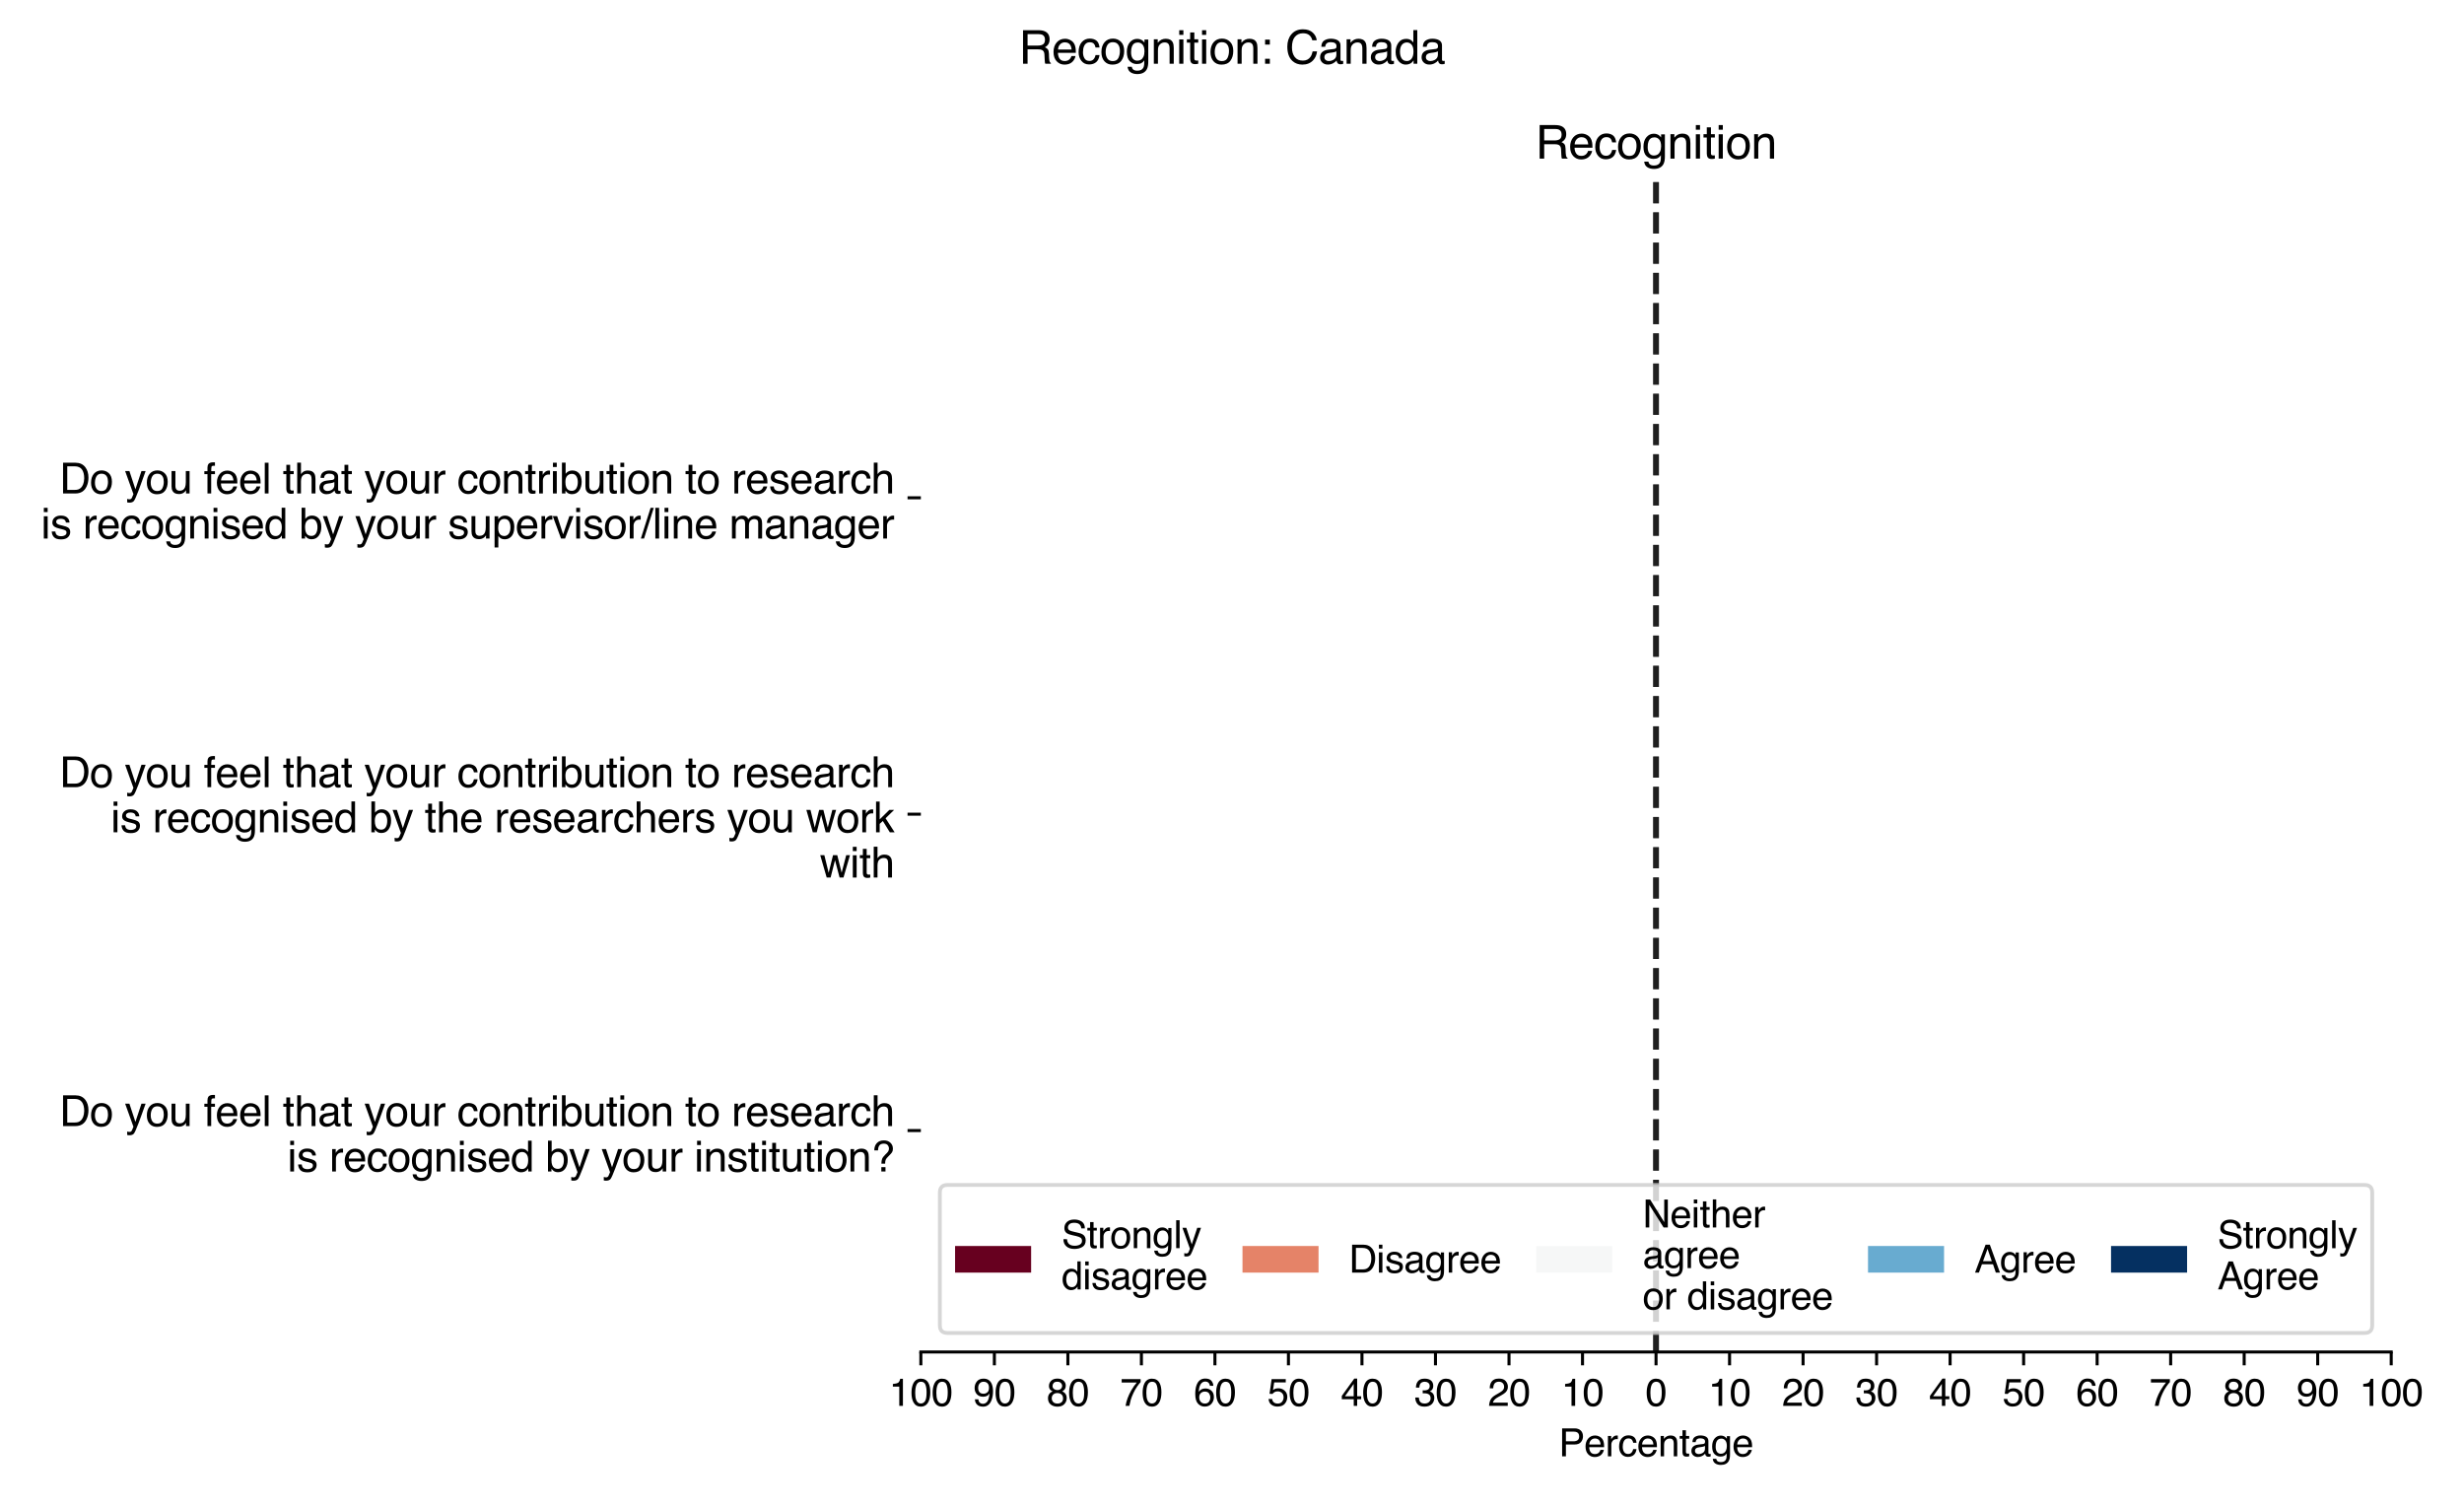<?xml version="1.0" encoding="utf-8" standalone="no"?>
<!DOCTYPE svg PUBLIC "-//W3C//DTD SVG 1.1//EN"
  "http://www.w3.org/Graphics/SVG/1.1/DTD/svg11.dtd">
<svg xmlns:xlink="http://www.w3.org/1999/xlink" width="648pt" height="396pt" viewBox="0 0 648 396" xmlns="http://www.w3.org/2000/svg" version="1.1">
 <defs>
  <style type="text/css">*{stroke-linejoin: round; stroke-linecap: butt}</style>
 </defs>
 <g id="figure_1">
  <g id="patch_1">
   <path d="M 0 396 
L 648 396 
L 648 0 
L 0 0 
z
" style="fill: #ffffff"/>
  </g>
  <g id="axes_1">
   <g id="patch_2">
    <path d="M 242.173 355.556 
L 628.859 355.556 
L 628.859 47.706 
L 242.173 47.706 
z
" style="fill: #ffffff"/>
   </g>
   <g id="line2d_1">
    <path d="M 435.516 355.556 
L 435.516 47.706 
" clip-path="url(#pb0331c19cc)" style="fill: none; stroke-dasharray: 5.55,2.4; stroke-dashoffset: 0; stroke: #000000; stroke-opacity: 0.5; stroke-width: 1.5"/>
   </g>
   <g id="line2d_2">
    <path d="M 435.516 355.556 
L 435.516 47.706 
" clip-path="url(#pb0331c19cc)" style="fill: none; stroke-dasharray: 5.55,2.4; stroke-dashoffset: 0; stroke: #000000; stroke-opacity: 0.5; stroke-width: 1.5"/>
   </g>
   <g id="line2d_3">
    <path d="M 435.516 355.556 
L 435.516 47.706 
" clip-path="url(#pb0331c19cc)" style="fill: none; stroke-dasharray: 5.55,2.4; stroke-dashoffset: 0; stroke: #000000; stroke-opacity: 0.5; stroke-width: 1.5"/>
   </g>
   <g id="patch_3">
    <path d="M 0 0 
z
" clip-path="url(#pb0331c19cc)" style="fill: #67001f"/>
   </g>
   <g id="patch_4">
    <path d="M 0 0 
z
" clip-path="url(#pb0331c19cc)" style="fill: #67001f"/>
   </g>
   <g id="patch_5">
    <path d="M 0 0 
z
" clip-path="url(#pb0331c19cc)" style="fill: #67001f"/>
   </g>
   <g id="patch_6">
    <path d="M 0 0 
z
" clip-path="url(#pb0331c19cc)" style="fill: #e58368"/>
   </g>
   <g id="patch_7">
    <path d="M 0 0 
z
" clip-path="url(#pb0331c19cc)" style="fill: #e58368"/>
   </g>
   <g id="patch_8">
    <path d="M 0 0 
z
" clip-path="url(#pb0331c19cc)" style="fill: #e58368"/>
   </g>
   <g id="patch_9">
    <path d="M 0 0 
z
" clip-path="url(#pb0331c19cc)" style="fill: #f6f7f7"/>
   </g>
   <g id="patch_10">
    <path d="M 0 0 
z
" clip-path="url(#pb0331c19cc)" style="fill: #f6f7f7"/>
   </g>
   <g id="patch_11">
    <path d="M 0 0 
z
" clip-path="url(#pb0331c19cc)" style="fill: #f6f7f7"/>
   </g>
   <g id="patch_12">
    <path d="M 0 0 
z
" clip-path="url(#pb0331c19cc)" style="fill: #68abd0"/>
   </g>
   <g id="patch_13">
    <path d="M 0 0 
z
" clip-path="url(#pb0331c19cc)" style="fill: #68abd0"/>
   </g>
   <g id="patch_14">
    <path d="M 0 0 
z
" clip-path="url(#pb0331c19cc)" style="fill: #68abd0"/>
   </g>
   <g id="patch_15">
    <path d="M 0 0 
z
" clip-path="url(#pb0331c19cc)" style="fill: #053061"/>
   </g>
   <g id="patch_16">
    <path d="M 0 0 
z
" clip-path="url(#pb0331c19cc)" style="fill: #053061"/>
   </g>
   <g id="patch_17">
    <path d="M 0 0 
z
" clip-path="url(#pb0331c19cc)" style="fill: #053061"/>
   </g>
   <g id="patch_18">
    <path d="M 0 0 
z
" clip-path="url(#pb0331c19cc)" style="fill: #67001f"/>
   </g>
   <g id="patch_19">
    <path d="M 0 0 
z
" clip-path="url(#pb0331c19cc)" style="fill: #67001f"/>
   </g>
   <g id="patch_20">
    <path d="M 0 0 
z
" clip-path="url(#pb0331c19cc)" style="fill: #67001f"/>
   </g>
   <g id="patch_21">
    <path d="M 0 0 
z
" clip-path="url(#pb0331c19cc)" style="fill: #e58368"/>
   </g>
   <g id="patch_22">
    <path d="M 0 0 
z
" clip-path="url(#pb0331c19cc)" style="fill: #e58368"/>
   </g>
   <g id="patch_23">
    <path d="M 0 0 
z
" clip-path="url(#pb0331c19cc)" style="fill: #e58368"/>
   </g>
   <g id="patch_24">
    <path d="M 0 0 
z
" clip-path="url(#pb0331c19cc)" style="fill: #f6f7f7"/>
   </g>
   <g id="patch_25">
    <path d="M 0 0 
z
" clip-path="url(#pb0331c19cc)" style="fill: #f6f7f7"/>
   </g>
   <g id="patch_26">
    <path d="M 0 0 
z
" clip-path="url(#pb0331c19cc)" style="fill: #f6f7f7"/>
   </g>
   <g id="patch_27">
    <path d="M 0 0 
z
" clip-path="url(#pb0331c19cc)" style="fill: #68abd0"/>
   </g>
   <g id="patch_28">
    <path d="M 0 0 
z
" clip-path="url(#pb0331c19cc)" style="fill: #68abd0"/>
   </g>
   <g id="patch_29">
    <path d="M 0 0 
z
" clip-path="url(#pb0331c19cc)" style="fill: #68abd0"/>
   </g>
   <g id="patch_30">
    <path d="M 0 0 
z
" clip-path="url(#pb0331c19cc)" style="fill: #053061"/>
   </g>
   <g id="patch_31">
    <path d="M 0 0 
z
" clip-path="url(#pb0331c19cc)" style="fill: #053061"/>
   </g>
   <g id="patch_32">
    <path d="M 0 0 
z
" clip-path="url(#pb0331c19cc)" style="fill: #053061"/>
   </g>
   <g id="patch_33">
    <path d="M 0 0 
z
" clip-path="url(#pb0331c19cc)" style="fill: #67001f"/>
   </g>
   <g id="patch_34">
    <path d="M 0 0 
z
" clip-path="url(#pb0331c19cc)" style="fill: #67001f"/>
   </g>
   <g id="patch_35">
    <path d="M 0 0 
z
" clip-path="url(#pb0331c19cc)" style="fill: #67001f"/>
   </g>
   <g id="patch_36">
    <path d="M 0 0 
z
" clip-path="url(#pb0331c19cc)" style="fill: #e58368"/>
   </g>
   <g id="patch_37">
    <path d="M 0 0 
z
" clip-path="url(#pb0331c19cc)" style="fill: #e58368"/>
   </g>
   <g id="patch_38">
    <path d="M 0 0 
z
" clip-path="url(#pb0331c19cc)" style="fill: #e58368"/>
   </g>
   <g id="patch_39">
    <path d="M 0 0 
z
" clip-path="url(#pb0331c19cc)" style="fill: #f6f7f7"/>
   </g>
   <g id="patch_40">
    <path d="M 0 0 
z
" clip-path="url(#pb0331c19cc)" style="fill: #f6f7f7"/>
   </g>
   <g id="patch_41">
    <path d="M 0 0 
z
" clip-path="url(#pb0331c19cc)" style="fill: #f6f7f7"/>
   </g>
   <g id="patch_42">
    <path d="M 0 0 
z
" clip-path="url(#pb0331c19cc)" style="fill: #68abd0"/>
   </g>
   <g id="patch_43">
    <path d="M 0 0 
z
" clip-path="url(#pb0331c19cc)" style="fill: #68abd0"/>
   </g>
   <g id="patch_44">
    <path d="M 0 0 
z
" clip-path="url(#pb0331c19cc)" style="fill: #68abd0"/>
   </g>
   <g id="patch_45">
    <path d="M 0 0 
z
" clip-path="url(#pb0331c19cc)" style="fill: #053061"/>
   </g>
   <g id="patch_46">
    <path d="M 0 0 
z
" clip-path="url(#pb0331c19cc)" style="fill: #053061"/>
   </g>
   <g id="patch_47">
    <path d="M 0 0 
z
" clip-path="url(#pb0331c19cc)" style="fill: #053061"/>
   </g>
   <g id="matplotlib.axis_1">
    <g id="xtick_1">
     <g id="line2d_4">
      <defs>
       <path id="m4c99cd72f3" d="M 0 0 
L 0 3.5 
" style="stroke: #000000; stroke-width: 0.8"/>
      </defs>
      <g>
       <use xlink:href="#m4c99cd72f3" x="242.173" y="355.556" style="stroke: #000000; stroke-width: 0.8"/>
      </g>
     </g>
     <g id="text_1">
      <!-- 100 -->
      <g transform="translate(233.831 369.73)scale(0.1 -0.1)">
       <defs>
        <path id="Helvetica-31" d="M 613 3169 
L 613 3600 
Q 1222 3659 1462 3798 
Q 1703 3938 1822 4456 
L 2266 4456 
L 2266 0 
L 1666 0 
L 1666 3169 
L 613 3169 
z
" transform="scale(0.016)"/>
        <path id="Helvetica-30" d="M 1731 4475 
Q 2600 4475 2988 3759 
Q 3288 3206 3288 2244 
Q 3288 1331 3016 734 
Q 2622 -122 1728 -122 
Q 922 -122 528 578 
Q 200 1163 200 2147 
Q 200 2909 397 3456 
Q 766 4475 1731 4475 
z
M 1725 391 
Q 2163 391 2422 778 
Q 2681 1166 2681 2222 
Q 2681 2984 2493 3476 
Q 2306 3969 1766 3969 
Q 1269 3969 1039 3501 
Q 809 3034 809 2125 
Q 809 1441 956 1025 
Q 1181 391 1725 391 
z
" transform="scale(0.016)"/>
       </defs>
       <use xlink:href="#Helvetica-31"/>
       <use xlink:href="#Helvetica-30" x="55.615"/>
       <use xlink:href="#Helvetica-30" x="111.23"/>
      </g>
     </g>
    </g>
    <g id="xtick_2">
     <g id="line2d_5">
      <g>
       <use xlink:href="#m4c99cd72f3" x="261.507" y="355.556" style="stroke: #000000; stroke-width: 0.8"/>
      </g>
     </g>
     <g id="text_2">
      <!-- 90 -->
      <g transform="translate(255.946 369.73)scale(0.1 -0.1)">
       <defs>
        <path id="Helvetica-39" d="M 850 1081 
Q 875 616 1209 438 
Q 1381 344 1597 344 
Q 2000 344 2284 680 
Q 2569 1016 2688 2044 
Q 2500 1747 2223 1626 
Q 1947 1506 1628 1506 
Q 981 1506 604 1909 
Q 228 2313 228 2947 
Q 228 3556 600 4018 
Q 972 4481 1697 4481 
Q 2675 4481 3047 3600 
Q 3253 3116 3253 2388 
Q 3253 1566 3006 931 
Q 2597 -125 1619 -125 
Q 963 -125 622 219 
Q 281 563 281 1081 
L 850 1081 
z
M 1703 2000 
Q 2038 2000 2314 2220 
Q 2591 2441 2591 2991 
Q 2591 3484 2342 3726 
Q 2094 3969 1709 3969 
Q 1297 3969 1055 3692 
Q 813 3416 813 2953 
Q 813 2516 1025 2258 
Q 1238 2000 1703 2000 
z
" transform="scale(0.016)"/>
       </defs>
       <use xlink:href="#Helvetica-39"/>
       <use xlink:href="#Helvetica-30" x="55.615"/>
      </g>
     </g>
    </g>
    <g id="xtick_3">
     <g id="line2d_6">
      <g>
       <use xlink:href="#m4c99cd72f3" x="280.841" y="355.556" style="stroke: #000000; stroke-width: 0.8"/>
      </g>
     </g>
     <g id="text_3">
      <!-- 80 -->
      <g transform="translate(275.28 369.73)scale(0.1 -0.1)">
       <defs>
        <path id="Helvetica-38" d="M 1741 2600 
Q 2113 2600 2322 2808 
Q 2531 3016 2531 3303 
Q 2531 3553 2331 3762 
Q 2131 3972 1722 3972 
Q 1316 3972 1134 3762 
Q 953 3553 953 3272 
Q 953 2956 1187 2778 
Q 1422 2600 1741 2600 
z
M 1775 384 
Q 2166 384 2423 595 
Q 2681 806 2681 1225 
Q 2681 1659 2415 1884 
Q 2150 2109 1734 2109 
Q 1331 2109 1076 1879 
Q 822 1650 822 1244 
Q 822 894 1055 639 
Q 1288 384 1775 384 
z
M 975 2384 
Q 741 2484 609 2619 
Q 363 2869 363 3269 
Q 363 3769 725 4128 
Q 1088 4488 1753 4488 
Q 2397 4488 2762 4148 
Q 3128 3809 3128 3356 
Q 3128 2938 2916 2678 
Q 2797 2531 2547 2391 
Q 2825 2263 2984 2097 
Q 3281 1784 3281 1284 
Q 3281 694 2884 283 
Q 2488 -128 1763 -128 
Q 1109 -128 657 226 
Q 206 581 206 1256 
Q 206 1653 400 1942 
Q 594 2231 975 2384 
z
" transform="scale(0.016)"/>
       </defs>
       <use xlink:href="#Helvetica-38"/>
       <use xlink:href="#Helvetica-30" x="55.615"/>
      </g>
     </g>
    </g>
    <g id="xtick_4">
     <g id="line2d_7">
      <g>
       <use xlink:href="#m4c99cd72f3" x="300.175" y="355.556" style="stroke: #000000; stroke-width: 0.8"/>
      </g>
     </g>
     <g id="text_4">
      <!-- 70 -->
      <g transform="translate(294.614 369.73)scale(0.1 -0.1)">
       <defs>
        <path id="Helvetica-37" d="M 3347 4400 
L 3347 3909 
Q 3131 3700 2773 3181 
Q 2416 2663 2141 2063 
Q 1869 1478 1728 997 
Q 1638 688 1494 0 
L 872 0 
Q 1084 1281 1809 2550 
Q 2238 3294 2709 3834 
L 234 3834 
L 234 4400 
L 3347 4400 
z
" transform="scale(0.016)"/>
       </defs>
       <use xlink:href="#Helvetica-37"/>
       <use xlink:href="#Helvetica-30" x="55.615"/>
      </g>
     </g>
    </g>
    <g id="xtick_5">
     <g id="line2d_8">
      <g>
       <use xlink:href="#m4c99cd72f3" x="319.51" y="355.556" style="stroke: #000000; stroke-width: 0.8"/>
      </g>
     </g>
     <g id="text_5">
      <!-- 60 -->
      <g transform="translate(313.949 369.73)scale(0.1 -0.1)">
       <defs>
        <path id="Helvetica-36" d="M 1872 4494 
Q 2622 4494 2917 4105 
Q 3213 3716 3213 3303 
L 2656 3303 
Q 2606 3569 2497 3719 
Q 2294 4000 1881 4000 
Q 1409 4000 1131 3564 
Q 853 3128 822 2316 
Q 1016 2600 1309 2741 
Q 1578 2866 1909 2866 
Q 2472 2866 2890 2506 
Q 3309 2147 3309 1434 
Q 3309 825 2912 354 
Q 2516 -116 1781 -116 
Q 1153 -116 697 361 
Q 241 838 241 1966 
Q 241 2800 444 3381 
Q 834 4494 1872 4494 
z
M 1831 384 
Q 2275 384 2495 682 
Q 2716 981 2716 1388 
Q 2716 1731 2519 2042 
Q 2322 2353 1803 2353 
Q 1441 2353 1167 2112 
Q 894 1872 894 1388 
Q 894 963 1142 673 
Q 1391 384 1831 384 
z
" transform="scale(0.016)"/>
       </defs>
       <use xlink:href="#Helvetica-36"/>
       <use xlink:href="#Helvetica-30" x="55.615"/>
      </g>
     </g>
    </g>
    <g id="xtick_6">
     <g id="line2d_9">
      <g>
       <use xlink:href="#m4c99cd72f3" x="338.844" y="355.556" style="stroke: #000000; stroke-width: 0.8"/>
      </g>
     </g>
     <g id="text_6">
      <!-- 50 -->
      <g transform="translate(333.283 369.73)scale(0.1 -0.1)">
       <defs>
        <path id="Helvetica-35" d="M 791 1141 
Q 847 659 1238 475 
Q 1438 381 1700 381 
Q 2200 381 2440 700 
Q 2681 1019 2681 1406 
Q 2681 1875 2395 2131 
Q 2109 2388 1709 2388 
Q 1419 2388 1211 2275 
Q 1003 2163 856 1963 
L 369 1991 
L 709 4400 
L 3034 4400 
L 3034 3856 
L 1131 3856 
L 941 2613 
Q 1097 2731 1238 2791 
Q 1488 2894 1816 2894 
Q 2431 2894 2859 2497 
Q 3288 2100 3288 1491 
Q 3288 856 2895 371 
Q 2503 -113 1644 -113 
Q 1097 -113 676 195 
Q 256 503 206 1141 
L 791 1141 
z
" transform="scale(0.016)"/>
       </defs>
       <use xlink:href="#Helvetica-35"/>
       <use xlink:href="#Helvetica-30" x="55.615"/>
      </g>
     </g>
    </g>
    <g id="xtick_7">
     <g id="line2d_10">
      <g>
       <use xlink:href="#m4c99cd72f3" x="358.178" y="355.556" style="stroke: #000000; stroke-width: 0.8"/>
      </g>
     </g>
     <g id="text_7">
      <!-- 40 -->
      <g transform="translate(352.617 369.73)scale(0.1 -0.1)">
       <defs>
        <path id="Helvetica-34" d="M 2116 1584 
L 2116 3613 
L 681 1584 
L 2116 1584 
z
M 2125 0 
L 2125 1094 
L 163 1094 
L 163 1644 
L 2213 4488 
L 2688 4488 
L 2688 1584 
L 3347 1584 
L 3347 1094 
L 2688 1094 
L 2688 0 
L 2125 0 
z
" transform="scale(0.016)"/>
       </defs>
       <use xlink:href="#Helvetica-34"/>
       <use xlink:href="#Helvetica-30" x="55.615"/>
      </g>
     </g>
    </g>
    <g id="xtick_8">
     <g id="line2d_11">
      <g>
       <use xlink:href="#m4c99cd72f3" x="377.513" y="355.556" style="stroke: #000000; stroke-width: 0.8"/>
      </g>
     </g>
     <g id="text_8">
      <!-- 30 -->
      <g transform="translate(371.952 369.73)scale(0.1 -0.1)">
       <defs>
        <path id="Helvetica-33" d="M 1663 -122 
Q 869 -122 511 314 
Q 153 750 153 1375 
L 741 1375 
Q 778 941 903 744 
Q 1122 391 1694 391 
Q 2138 391 2406 628 
Q 2675 866 2675 1241 
Q 2675 1703 2392 1887 
Q 2109 2072 1606 2072 
Q 1550 2072 1492 2070 
Q 1434 2069 1375 2066 
L 1375 2563 
Q 1463 2553 1522 2550 
Q 1581 2547 1650 2547 
Q 1966 2547 2169 2647 
Q 2525 2822 2525 3272 
Q 2525 3606 2287 3787 
Q 2050 3969 1734 3969 
Q 1172 3969 956 3594 
Q 838 3388 822 3006 
L 266 3006 
Q 266 3506 466 3856 
Q 809 4481 1675 4481 
Q 2359 4481 2734 4176 
Q 3109 3872 3109 3294 
Q 3109 2881 2888 2625 
Q 2750 2466 2531 2375 
Q 2884 2278 3082 2001 
Q 3281 1725 3281 1325 
Q 3281 684 2859 281 
Q 2438 -122 1663 -122 
z
" transform="scale(0.016)"/>
       </defs>
       <use xlink:href="#Helvetica-33"/>
       <use xlink:href="#Helvetica-30" x="55.615"/>
      </g>
     </g>
    </g>
    <g id="xtick_9">
     <g id="line2d_12">
      <g>
       <use xlink:href="#m4c99cd72f3" x="396.847" y="355.556" style="stroke: #000000; stroke-width: 0.8"/>
      </g>
     </g>
     <g id="text_9">
      <!-- 20 -->
      <g transform="translate(391.286 369.73)scale(0.1 -0.1)">
       <defs>
        <path id="Helvetica-32" d="M 200 0 
Q 231 578 439 1006 
Q 647 1434 1250 1784 
L 1850 2131 
Q 2253 2366 2416 2531 
Q 2672 2791 2672 3125 
Q 2672 3516 2437 3745 
Q 2203 3975 1813 3975 
Q 1234 3975 1013 3538 
Q 894 3303 881 2888 
L 309 2888 
Q 319 3472 525 3841 
Q 891 4491 1816 4491 
Q 2584 4491 2939 4075 
Q 3294 3659 3294 3150 
Q 3294 2613 2916 2231 
Q 2697 2009 2131 1694 
L 1703 1456 
Q 1397 1288 1222 1134 
Q 909 863 828 531 
L 3272 531 
L 3272 0 
L 200 0 
z
" transform="scale(0.016)"/>
       </defs>
       <use xlink:href="#Helvetica-32"/>
       <use xlink:href="#Helvetica-30" x="55.615"/>
      </g>
     </g>
    </g>
    <g id="xtick_10">
     <g id="line2d_13">
      <g>
       <use xlink:href="#m4c99cd72f3" x="416.181" y="355.556" style="stroke: #000000; stroke-width: 0.8"/>
      </g>
     </g>
     <g id="text_10">
      <!-- 10 -->
      <g transform="translate(410.62 369.73)scale(0.1 -0.1)">
       <use xlink:href="#Helvetica-31"/>
       <use xlink:href="#Helvetica-30" x="55.615"/>
      </g>
     </g>
    </g>
    <g id="xtick_11">
     <g id="line2d_14">
      <g>
       <use xlink:href="#m4c99cd72f3" x="435.516" y="355.556" style="stroke: #000000; stroke-width: 0.8"/>
      </g>
     </g>
     <g id="text_11">
      <!-- 0 -->
      <g transform="translate(432.735 369.73)scale(0.1 -0.1)">
       <use xlink:href="#Helvetica-30"/>
      </g>
     </g>
    </g>
    <g id="xtick_12">
     <g id="line2d_15">
      <g>
       <use xlink:href="#m4c99cd72f3" x="454.85" y="355.556" style="stroke: #000000; stroke-width: 0.8"/>
      </g>
     </g>
     <g id="text_12">
      <!-- 10 -->
      <g transform="translate(449.289 369.73)scale(0.1 -0.1)">
       <use xlink:href="#Helvetica-31"/>
       <use xlink:href="#Helvetica-30" x="55.615"/>
      </g>
     </g>
    </g>
    <g id="xtick_13">
     <g id="line2d_16">
      <g>
       <use xlink:href="#m4c99cd72f3" x="474.184" y="355.556" style="stroke: #000000; stroke-width: 0.8"/>
      </g>
     </g>
     <g id="text_13">
      <!-- 20 -->
      <g transform="translate(468.623 369.73)scale(0.1 -0.1)">
       <use xlink:href="#Helvetica-32"/>
       <use xlink:href="#Helvetica-30" x="55.615"/>
      </g>
     </g>
    </g>
    <g id="xtick_14">
     <g id="line2d_17">
      <g>
       <use xlink:href="#m4c99cd72f3" x="493.518" y="355.556" style="stroke: #000000; stroke-width: 0.8"/>
      </g>
     </g>
     <g id="text_14">
      <!-- 30 -->
      <g transform="translate(487.958 369.73)scale(0.1 -0.1)">
       <use xlink:href="#Helvetica-33"/>
       <use xlink:href="#Helvetica-30" x="55.615"/>
      </g>
     </g>
    </g>
    <g id="xtick_15">
     <g id="line2d_18">
      <g>
       <use xlink:href="#m4c99cd72f3" x="512.853" y="355.556" style="stroke: #000000; stroke-width: 0.8"/>
      </g>
     </g>
     <g id="text_15">
      <!-- 40 -->
      <g transform="translate(507.292 369.73)scale(0.1 -0.1)">
       <use xlink:href="#Helvetica-34"/>
       <use xlink:href="#Helvetica-30" x="55.615"/>
      </g>
     </g>
    </g>
    <g id="xtick_16">
     <g id="line2d_19">
      <g>
       <use xlink:href="#m4c99cd72f3" x="532.187" y="355.556" style="stroke: #000000; stroke-width: 0.8"/>
      </g>
     </g>
     <g id="text_16">
      <!-- 50 -->
      <g transform="translate(526.626 369.73)scale(0.1 -0.1)">
       <use xlink:href="#Helvetica-35"/>
       <use xlink:href="#Helvetica-30" x="55.615"/>
      </g>
     </g>
    </g>
    <g id="xtick_17">
     <g id="line2d_20">
      <g>
       <use xlink:href="#m4c99cd72f3" x="551.521" y="355.556" style="stroke: #000000; stroke-width: 0.8"/>
      </g>
     </g>
     <g id="text_17">
      <!-- 60 -->
      <g transform="translate(545.96 369.73)scale(0.1 -0.1)">
       <use xlink:href="#Helvetica-36"/>
       <use xlink:href="#Helvetica-30" x="55.615"/>
      </g>
     </g>
    </g>
    <g id="xtick_18">
     <g id="line2d_21">
      <g>
       <use xlink:href="#m4c99cd72f3" x="570.856" y="355.556" style="stroke: #000000; stroke-width: 0.8"/>
      </g>
     </g>
     <g id="text_18">
      <!-- 70 -->
      <g transform="translate(565.295 369.73)scale(0.1 -0.1)">
       <use xlink:href="#Helvetica-37"/>
       <use xlink:href="#Helvetica-30" x="55.615"/>
      </g>
     </g>
    </g>
    <g id="xtick_19">
     <g id="line2d_22">
      <g>
       <use xlink:href="#m4c99cd72f3" x="590.19" y="355.556" style="stroke: #000000; stroke-width: 0.8"/>
      </g>
     </g>
     <g id="text_19">
      <!-- 80 -->
      <g transform="translate(584.629 369.73)scale(0.1 -0.1)">
       <use xlink:href="#Helvetica-38"/>
       <use xlink:href="#Helvetica-30" x="55.615"/>
      </g>
     </g>
    </g>
    <g id="xtick_20">
     <g id="line2d_23">
      <g>
       <use xlink:href="#m4c99cd72f3" x="609.524" y="355.556" style="stroke: #000000; stroke-width: 0.8"/>
      </g>
     </g>
     <g id="text_20">
      <!-- 90 -->
      <g transform="translate(603.963 369.73)scale(0.1 -0.1)">
       <use xlink:href="#Helvetica-39"/>
       <use xlink:href="#Helvetica-30" x="55.615"/>
      </g>
     </g>
    </g>
    <g id="xtick_21">
     <g id="line2d_24">
      <g>
       <use xlink:href="#m4c99cd72f3" x="628.859" y="355.556" style="stroke: #000000; stroke-width: 0.8"/>
      </g>
     </g>
     <g id="text_21">
      <!-- 100 -->
      <g transform="translate(620.517 369.73)scale(0.1 -0.1)">
       <use xlink:href="#Helvetica-31"/>
       <use xlink:href="#Helvetica-30" x="55.615"/>
       <use xlink:href="#Helvetica-30" x="111.23"/>
      </g>
     </g>
    </g>
    <g id="text_22">
     <!-- Percentage -->
     <g transform="translate(409.944 382.988)scale(0.1 -0.1)">
      <defs>
       <path id="Helvetica-50" d="M 547 4591 
L 2613 4591 
Q 3225 4591 3600 4245 
Q 3975 3900 3975 3275 
Q 3975 2738 3640 2339 
Q 3306 1941 2613 1941 
L 1169 1941 
L 1169 0 
L 547 0 
L 547 4591 
z
M 3347 3272 
Q 3347 3778 2972 3959 
Q 2766 4056 2406 4056 
L 1169 4056 
L 1169 2466 
L 2406 2466 
Q 2825 2466 3086 2644 
Q 3347 2822 3347 3272 
z
" transform="scale(0.016)"/>
       <path id="Helvetica-65" d="M 1806 3422 
Q 2163 3422 2497 3255 
Q 2831 3088 3006 2822 
Q 3175 2569 3231 2231 
Q 3281 2000 3281 1494 
L 828 1494 
Q 844 984 1069 676 
Q 1294 369 1766 369 
Q 2206 369 2469 659 
Q 2619 828 2681 1050 
L 3234 1050 
Q 3213 866 3089 639 
Q 2966 413 2813 269 
Q 2556 19 2178 -69 
Q 1975 -119 1719 -119 
Q 1094 -119 659 336 
Q 225 791 225 1609 
Q 225 2416 662 2919 
Q 1100 3422 1806 3422 
z
M 2703 1941 
Q 2669 2306 2544 2525 
Q 2313 2931 1772 2931 
Q 1384 2931 1121 2651 
Q 859 2372 844 1941 
L 2703 1941 
z
M 1753 3428 
L 1753 3428 
z
" transform="scale(0.016)"/>
       <path id="Helvetica-72" d="M 428 3347 
L 963 3347 
L 963 2769 
Q 1028 2938 1284 3180 
Q 1541 3422 1875 3422 
Q 1891 3422 1928 3419 
Q 1966 3416 2056 3406 
L 2056 2813 
Q 2006 2822 1964 2825 
Q 1922 2828 1872 2828 
Q 1447 2828 1219 2554 
Q 991 2281 991 1925 
L 991 0 
L 428 0 
L 428 3347 
z
" transform="scale(0.016)"/>
       <path id="Helvetica-63" d="M 1703 3444 
Q 2269 3444 2623 3169 
Q 2978 2894 3050 2222 
L 2503 2222 
Q 2453 2531 2275 2736 
Q 2097 2941 1703 2941 
Q 1166 2941 934 2416 
Q 784 2075 784 1575 
Q 784 1072 996 728 
Q 1209 384 1666 384 
Q 2016 384 2220 598 
Q 2425 813 2503 1184 
L 3050 1184 
Q 2956 519 2581 211 
Q 2206 -97 1622 -97 
Q 966 -97 575 383 
Q 184 863 184 1581 
Q 184 2463 612 2953 
Q 1041 3444 1703 3444 
z
M 1616 3428 
L 1616 3428 
z
" transform="scale(0.016)"/>
       <path id="Helvetica-6e" d="M 413 3347 
L 947 3347 
L 947 2872 
Q 1184 3166 1450 3294 
Q 1716 3422 2041 3422 
Q 2753 3422 3003 2925 
Q 3141 2653 3141 2147 
L 3141 0 
L 2569 0 
L 2569 2109 
Q 2569 2416 2478 2603 
Q 2328 2916 1934 2916 
Q 1734 2916 1606 2875 
Q 1375 2806 1200 2600 
Q 1059 2434 1017 2257 
Q 975 2081 975 1753 
L 975 0 
L 413 0 
L 413 3347 
z
M 1734 3428 
L 1734 3428 
z
" transform="scale(0.016)"/>
       <path id="Helvetica-74" d="M 525 4281 
L 1094 4281 
L 1094 3347 
L 1628 3347 
L 1628 2888 
L 1094 2888 
L 1094 703 
Q 1094 528 1213 469 
Q 1278 434 1431 434 
Q 1472 434 1519 436 
Q 1566 438 1628 444 
L 1628 0 
Q 1531 -28 1426 -40 
Q 1322 -53 1200 -53 
Q 806 -53 665 148 
Q 525 350 525 672 
L 525 2888 
L 72 2888 
L 72 3347 
L 525 3347 
L 525 4281 
z
" transform="scale(0.016)"/>
       <path id="Helvetica-61" d="M 844 891 
Q 844 647 1022 506 
Q 1200 366 1444 366 
Q 1741 366 2019 503 
Q 2488 731 2488 1250 
L 2488 1703 
Q 2384 1638 2221 1594 
Q 2059 1550 1903 1531 
L 1563 1488 
Q 1256 1447 1103 1359 
Q 844 1213 844 891 
z
M 2206 2028 
Q 2400 2053 2466 2191 
Q 2503 2266 2503 2406 
Q 2503 2694 2298 2823 
Q 2094 2953 1713 2953 
Q 1272 2953 1088 2716 
Q 984 2584 953 2325 
L 428 2325 
Q 444 2944 830 3186 
Q 1216 3428 1725 3428 
Q 2316 3428 2684 3203 
Q 3050 2978 3050 2503 
L 3050 575 
Q 3050 488 3086 434 
Q 3122 381 3238 381 
Q 3275 381 3322 386 
Q 3369 391 3422 400 
L 3422 -16 
Q 3291 -53 3222 -62 
Q 3153 -72 3034 -72 
Q 2744 -72 2613 134 
Q 2544 244 2516 444 
Q 2344 219 2022 53 
Q 1700 -113 1313 -113 
Q 847 -113 551 170 
Q 256 453 256 878 
Q 256 1344 547 1600 
Q 838 1856 1309 1916 
L 2206 2028 
z
M 1741 3428 
L 1741 3428 
z
" transform="scale(0.016)"/>
       <path id="Helvetica-67" d="M 1594 3406 
Q 1988 3406 2281 3213 
Q 2441 3103 2606 2894 
L 2606 3316 
L 3125 3316 
L 3125 272 
Q 3125 -366 2938 -734 
Q 2588 -1416 1616 -1416 
Q 1075 -1416 706 -1173 
Q 338 -931 294 -416 
L 866 -416 
Q 906 -641 1028 -763 
Q 1219 -950 1628 -950 
Q 2275 -950 2475 -494 
Q 2594 -225 2584 466 
Q 2416 209 2178 84 
Q 1941 -41 1550 -41 
Q 1006 -41 598 345 
Q 191 731 191 1622 
Q 191 2463 602 2934 
Q 1013 3406 1594 3406 
z
M 2606 1688 
Q 2606 2309 2350 2609 
Q 2094 2909 1697 2909 
Q 1103 2909 884 2353 
Q 769 2056 769 1575 
Q 769 1009 998 714 
Q 1228 419 1616 419 
Q 2222 419 2469 966 
Q 2606 1275 2606 1688 
z
M 1659 3428 
L 1659 3428 
z
" transform="scale(0.016)"/>
      </defs>
      <use xlink:href="#Helvetica-50"/>
      <use xlink:href="#Helvetica-65" x="66.699"/>
      <use xlink:href="#Helvetica-72" x="122.314"/>
      <use xlink:href="#Helvetica-63" x="155.615"/>
      <use xlink:href="#Helvetica-65" x="205.615"/>
      <use xlink:href="#Helvetica-6e" x="261.23"/>
      <use xlink:href="#Helvetica-74" x="316.846"/>
      <use xlink:href="#Helvetica-61" x="344.629"/>
      <use xlink:href="#Helvetica-67" x="400.244"/>
      <use xlink:href="#Helvetica-65" x="455.859"/>
     </g>
    </g>
   </g>
   <g id="matplotlib.axis_2">
    <g id="ytick_1">
     <g id="line2d_25">
      <defs>
       <path id="m8e343aef83" d="M 0 0 
L -3.5 0 
" style="stroke: #000000; stroke-width: 0.8"/>
      </defs>
      <g>
       <use xlink:href="#m8e343aef83" x="242.173" y="130.908" style="stroke: #000000; stroke-width: 0.8"/>
      </g>
     </g>
     <g id="text_23">
      <!-- Do you feel that your contribution to research -->
      <g transform="translate(15.678 129.772)scale(0.11 -0.11)">
       <defs>
        <path id="Helvetica-44" d="M 2250 531 
Q 2566 531 2769 597 
Q 3131 719 3363 1066 
Q 3547 1344 3628 1778 
Q 3675 2038 3675 2259 
Q 3675 3113 3336 3584 
Q 2997 4056 2244 4056 
L 1141 4056 
L 1141 531 
L 2250 531 
z
M 516 4591 
L 2375 4591 
Q 3322 4591 3844 3919 
Q 4309 3313 4309 2366 
Q 4309 1634 4034 1044 
Q 3550 0 2369 0 
L 516 0 
L 516 4591 
z
" transform="scale(0.016)"/>
        <path id="Helvetica-6f" d="M 1741 363 
Q 2300 363 2508 786 
Q 2716 1209 2716 1728 
Q 2716 2197 2566 2491 
Q 2328 2953 1747 2953 
Q 1231 2953 997 2559 
Q 763 2166 763 1609 
Q 763 1075 997 719 
Q 1231 363 1741 363 
z
M 1763 3444 
Q 2409 3444 2856 3012 
Q 3303 2581 3303 1744 
Q 3303 934 2909 406 
Q 2516 -122 1688 -122 
Q 997 -122 590 345 
Q 184 813 184 1600 
Q 184 2444 612 2944 
Q 1041 3444 1763 3444 
z
M 1744 3428 
L 1744 3428 
z
" transform="scale(0.016)"/>
        <path id="Helvetica-20" transform="scale(0.016)"/>
        <path id="Helvetica-79" d="M 2503 3347 
L 3125 3347 
Q 3006 3025 2597 1878 
Q 2291 1016 2084 472 
Q 1597 -809 1397 -1090 
Q 1197 -1372 709 -1372 
Q 591 -1372 527 -1362 
Q 463 -1353 369 -1328 
L 369 -816 
Q 516 -856 581 -865 
Q 647 -875 697 -875 
Q 853 -875 926 -823 
Q 1000 -772 1050 -697 
Q 1066 -672 1162 -440 
Q 1259 -209 1303 -97 
L 66 3347 
L 703 3347 
L 1600 622 
L 2503 3347 
z
M 1597 3428 
L 1597 3428 
z
" transform="scale(0.016)"/>
        <path id="Helvetica-75" d="M 975 3347 
L 975 1125 
Q 975 869 1056 706 
Q 1206 406 1616 406 
Q 2203 406 2416 931 
Q 2531 1213 2531 1703 
L 2531 3347 
L 3094 3347 
L 3094 0 
L 2563 0 
L 2569 494 
Q 2459 303 2297 172 
Q 1975 -91 1516 -91 
Q 800 -91 541 388 
Q 400 644 400 1072 
L 400 3347 
L 975 3347 
z
M 1747 3428 
L 1747 3428 
z
" transform="scale(0.016)"/>
        <path id="Helvetica-66" d="M 553 3856 
Q 566 4206 675 4369 
Q 872 4656 1434 4656 
Q 1488 4656 1544 4653 
Q 1600 4650 1672 4644 
L 1672 4131 
Q 1584 4138 1545 4139 
Q 1506 4141 1472 4141 
Q 1216 4141 1166 4008 
Q 1116 3875 1116 3331 
L 1672 3331 
L 1672 2888 
L 1109 2888 
L 1109 0 
L 553 0 
L 553 2888 
L 88 2888 
L 88 3331 
L 553 3331 
L 553 3856 
z
" transform="scale(0.016)"/>
        <path id="Helvetica-6c" d="M 428 4591 
L 991 4591 
L 991 0 
L 428 0 
L 428 4591 
z
" transform="scale(0.016)"/>
        <path id="Helvetica-68" d="M 413 4606 
L 975 4606 
L 975 2894 
Q 1175 3147 1334 3250 
Q 1606 3428 2013 3428 
Q 2741 3428 3000 2919 
Q 3141 2641 3141 2147 
L 3141 0 
L 2563 0 
L 2563 2109 
Q 2563 2478 2469 2650 
Q 2316 2925 1894 2925 
Q 1544 2925 1259 2684 
Q 975 2444 975 1775 
L 975 0 
L 413 0 
L 413 4606 
z
" transform="scale(0.016)"/>
        <path id="Helvetica-69" d="M 413 3331 
L 984 3331 
L 984 0 
L 413 0 
L 413 3331 
z
M 413 4591 
L 984 4591 
L 984 3953 
L 413 3953 
L 413 4591 
z
" transform="scale(0.016)"/>
        <path id="Helvetica-62" d="M 369 4606 
L 916 4606 
L 916 2941 
Q 1100 3181 1356 3307 
Q 1613 3434 1913 3434 
Q 2538 3434 2927 3004 
Q 3316 2575 3316 1738 
Q 3316 944 2931 419 
Q 2547 -106 1866 -106 
Q 1484 -106 1222 78 
Q 1066 188 888 428 
L 888 0 
L 369 0 
L 369 4606 
z
M 1831 391 
Q 2288 391 2514 753 
Q 2741 1116 2741 1709 
Q 2741 2238 2514 2584 
Q 2288 2931 1847 2931 
Q 1463 2931 1173 2647 
Q 884 2363 884 1709 
Q 884 1238 1003 944 
Q 1225 391 1831 391 
z
" transform="scale(0.016)"/>
        <path id="Helvetica-73" d="M 747 1050 
Q 772 769 888 619 
Q 1100 347 1625 347 
Q 1938 347 2175 483 
Q 2413 619 2413 903 
Q 2413 1119 2222 1231 
Q 2100 1300 1741 1391 
L 1294 1503 
Q 866 1609 663 1741 
Q 300 1969 300 2372 
Q 300 2847 642 3140 
Q 984 3434 1563 3434 
Q 2319 3434 2653 2991 
Q 2863 2709 2856 2384 
L 2325 2384 
Q 2309 2575 2191 2731 
Q 1997 2953 1519 2953 
Q 1200 2953 1036 2831 
Q 872 2709 872 2509 
Q 872 2291 1088 2159 
Q 1213 2081 1456 2022 
L 1828 1931 
Q 2434 1784 2641 1647 
Q 2969 1431 2969 969 
Q 2969 522 2630 197 
Q 2291 -128 1597 -128 
Q 850 -128 539 211 
Q 228 550 206 1050 
L 747 1050 
z
M 1578 3428 
L 1578 3428 
z
" transform="scale(0.016)"/>
       </defs>
       <use xlink:href="#Helvetica-44"/>
       <use xlink:href="#Helvetica-6f" x="72.217"/>
       <use xlink:href="#Helvetica-20" x="127.832"/>
       <use xlink:href="#Helvetica-79" x="155.615"/>
       <use xlink:href="#Helvetica-6f" x="205.615"/>
       <use xlink:href="#Helvetica-75" x="261.23"/>
       <use xlink:href="#Helvetica-20" x="316.846"/>
       <use xlink:href="#Helvetica-66" x="344.629"/>
       <use xlink:href="#Helvetica-65" x="372.412"/>
       <use xlink:href="#Helvetica-65" x="428.027"/>
       <use xlink:href="#Helvetica-6c" x="483.643"/>
       <use xlink:href="#Helvetica-20" x="505.859"/>
       <use xlink:href="#Helvetica-74" x="533.643"/>
       <use xlink:href="#Helvetica-68" x="561.426"/>
       <use xlink:href="#Helvetica-61" x="617.041"/>
       <use xlink:href="#Helvetica-74" x="672.656"/>
       <use xlink:href="#Helvetica-20" x="700.439"/>
       <use xlink:href="#Helvetica-79" x="728.223"/>
       <use xlink:href="#Helvetica-6f" x="778.223"/>
       <use xlink:href="#Helvetica-75" x="833.838"/>
       <use xlink:href="#Helvetica-72" x="889.453"/>
       <use xlink:href="#Helvetica-20" x="922.754"/>
       <use xlink:href="#Helvetica-63" x="950.537"/>
       <use xlink:href="#Helvetica-6f" x="1000.537"/>
       <use xlink:href="#Helvetica-6e" x="1056.152"/>
       <use xlink:href="#Helvetica-74" x="1111.768"/>
       <use xlink:href="#Helvetica-72" x="1139.551"/>
       <use xlink:href="#Helvetica-69" x="1172.852"/>
       <use xlink:href="#Helvetica-62" x="1195.068"/>
       <use xlink:href="#Helvetica-75" x="1250.684"/>
       <use xlink:href="#Helvetica-74" x="1306.299"/>
       <use xlink:href="#Helvetica-69" x="1334.082"/>
       <use xlink:href="#Helvetica-6f" x="1356.299"/>
       <use xlink:href="#Helvetica-6e" x="1411.914"/>
       <use xlink:href="#Helvetica-20" x="1467.529"/>
       <use xlink:href="#Helvetica-74" x="1495.312"/>
       <use xlink:href="#Helvetica-6f" x="1523.096"/>
       <use xlink:href="#Helvetica-20" x="1578.711"/>
       <use xlink:href="#Helvetica-72" x="1606.494"/>
       <use xlink:href="#Helvetica-65" x="1639.795"/>
       <use xlink:href="#Helvetica-73" x="1695.41"/>
       <use xlink:href="#Helvetica-65" x="1745.41"/>
       <use xlink:href="#Helvetica-61" x="1801.025"/>
       <use xlink:href="#Helvetica-72" x="1856.641"/>
       <use xlink:href="#Helvetica-63" x="1889.941"/>
       <use xlink:href="#Helvetica-68" x="1939.941"/>
      </g>
      <!-- is recognised by your supervisor/line manager -->
      <g transform="translate(10.8 141.63)scale(0.11 -0.11)">
       <defs>
        <path id="Helvetica-64" d="M 769 1634 
Q 769 1097 997 734 
Q 1225 372 1728 372 
Q 2119 372 2370 708 
Q 2622 1044 2622 1672 
Q 2622 2306 2362 2611 
Q 2103 2916 1722 2916 
Q 1297 2916 1033 2591 
Q 769 2266 769 1634 
z
M 1616 3406 
Q 2000 3406 2259 3244 
Q 2409 3150 2600 2916 
L 2600 4606 
L 3141 4606 
L 3141 0 
L 2634 0 
L 2634 466 
Q 2438 156 2169 18 
Q 1900 -119 1553 -119 
Q 994 -119 584 351 
Q 175 822 175 1603 
Q 175 2334 548 2870 
Q 922 3406 1616 3406 
z
" transform="scale(0.016)"/>
        <path id="Helvetica-70" d="M 1825 378 
Q 2219 378 2480 708 
Q 2741 1038 2741 1694 
Q 2741 2094 2625 2381 
Q 2406 2934 1825 2934 
Q 1241 2934 1025 2350 
Q 909 2038 909 1556 
Q 909 1169 1025 897 
Q 1244 378 1825 378 
z
M 369 3331 
L 916 3331 
L 916 2888 
Q 1084 3116 1284 3241 
Q 1569 3428 1953 3428 
Q 2522 3428 2919 2992 
Q 3316 2556 3316 1747 
Q 3316 653 2744 184 
Q 2381 -113 1900 -113 
Q 1522 -113 1266 53 
Q 1116 147 931 375 
L 931 -1334 
L 369 -1334 
L 369 3331 
z
" transform="scale(0.016)"/>
        <path id="Helvetica-76" d="M 688 3347 
L 1581 622 
L 2516 3347 
L 3131 3347 
L 1869 0 
L 1269 0 
L 34 3347 
L 688 3347 
z
" transform="scale(0.016)"/>
        <path id="Helvetica-2f" d="M 1456 4591 
L 1931 4591 
L 475 0 
L 0 0 
L 1456 4591 
z
" transform="scale(0.016)"/>
        <path id="Helvetica-6d" d="M 413 3347 
L 969 3347 
L 969 2872 
Q 1169 3119 1331 3231 
Q 1609 3422 1963 3422 
Q 2363 3422 2606 3225 
Q 2744 3113 2856 2894 
Q 3044 3163 3297 3292 
Q 3550 3422 3866 3422 
Q 4541 3422 4784 2934 
Q 4916 2672 4916 2228 
L 4916 0 
L 4331 0 
L 4331 2325 
Q 4331 2659 4164 2784 
Q 3997 2909 3756 2909 
Q 3425 2909 3186 2687 
Q 2947 2466 2947 1947 
L 2947 0 
L 2375 0 
L 2375 2184 
Q 2375 2525 2294 2681 
Q 2166 2916 1816 2916 
Q 1497 2916 1236 2669 
Q 975 2422 975 1775 
L 975 0 
L 413 0 
L 413 3347 
z
" transform="scale(0.016)"/>
       </defs>
       <use xlink:href="#Helvetica-69"/>
       <use xlink:href="#Helvetica-73" x="22.217"/>
       <use xlink:href="#Helvetica-20" x="72.217"/>
       <use xlink:href="#Helvetica-72" x="100"/>
       <use xlink:href="#Helvetica-65" x="133.301"/>
       <use xlink:href="#Helvetica-63" x="188.916"/>
       <use xlink:href="#Helvetica-6f" x="238.916"/>
       <use xlink:href="#Helvetica-67" x="294.531"/>
       <use xlink:href="#Helvetica-6e" x="350.146"/>
       <use xlink:href="#Helvetica-69" x="405.762"/>
       <use xlink:href="#Helvetica-73" x="427.979"/>
       <use xlink:href="#Helvetica-65" x="477.979"/>
       <use xlink:href="#Helvetica-64" x="533.594"/>
       <use xlink:href="#Helvetica-20" x="589.209"/>
       <use xlink:href="#Helvetica-62" x="616.992"/>
       <use xlink:href="#Helvetica-79" x="672.607"/>
       <use xlink:href="#Helvetica-20" x="722.607"/>
       <use xlink:href="#Helvetica-79" x="750.391"/>
       <use xlink:href="#Helvetica-6f" x="800.391"/>
       <use xlink:href="#Helvetica-75" x="856.006"/>
       <use xlink:href="#Helvetica-72" x="911.621"/>
       <use xlink:href="#Helvetica-20" x="944.922"/>
       <use xlink:href="#Helvetica-73" x="972.705"/>
       <use xlink:href="#Helvetica-75" x="1022.705"/>
       <use xlink:href="#Helvetica-70" x="1078.32"/>
       <use xlink:href="#Helvetica-65" x="1133.936"/>
       <use xlink:href="#Helvetica-72" x="1189.551"/>
       <use xlink:href="#Helvetica-76" x="1222.852"/>
       <use xlink:href="#Helvetica-69" x="1272.852"/>
       <use xlink:href="#Helvetica-73" x="1295.068"/>
       <use xlink:href="#Helvetica-6f" x="1345.068"/>
       <use xlink:href="#Helvetica-72" x="1400.684"/>
       <use xlink:href="#Helvetica-2f" x="1433.984"/>
       <use xlink:href="#Helvetica-6c" x="1461.768"/>
       <use xlink:href="#Helvetica-69" x="1483.984"/>
       <use xlink:href="#Helvetica-6e" x="1506.201"/>
       <use xlink:href="#Helvetica-65" x="1561.816"/>
       <use xlink:href="#Helvetica-20" x="1617.432"/>
       <use xlink:href="#Helvetica-6d" x="1645.215"/>
       <use xlink:href="#Helvetica-61" x="1728.516"/>
       <use xlink:href="#Helvetica-6e" x="1784.131"/>
       <use xlink:href="#Helvetica-61" x="1839.746"/>
       <use xlink:href="#Helvetica-67" x="1895.361"/>
       <use xlink:href="#Helvetica-65" x="1950.977"/>
       <use xlink:href="#Helvetica-72" x="2006.592"/>
      </g>
     </g>
    </g>
    <g id="ytick_2">
     <g id="line2d_26">
      <g>
       <use xlink:href="#m8e343aef83" x="242.173" y="214.111" style="stroke: #000000; stroke-width: 0.8"/>
      </g>
     </g>
     <g id="text_24">
      <!-- Do you feel that your contribution to research -->
      <g transform="translate(15.678 207.021)scale(0.11 -0.11)">
       <use xlink:href="#Helvetica-44"/>
       <use xlink:href="#Helvetica-6f" x="72.217"/>
       <use xlink:href="#Helvetica-20" x="127.832"/>
       <use xlink:href="#Helvetica-79" x="155.615"/>
       <use xlink:href="#Helvetica-6f" x="205.615"/>
       <use xlink:href="#Helvetica-75" x="261.23"/>
       <use xlink:href="#Helvetica-20" x="316.846"/>
       <use xlink:href="#Helvetica-66" x="344.629"/>
       <use xlink:href="#Helvetica-65" x="372.412"/>
       <use xlink:href="#Helvetica-65" x="428.027"/>
       <use xlink:href="#Helvetica-6c" x="483.643"/>
       <use xlink:href="#Helvetica-20" x="505.859"/>
       <use xlink:href="#Helvetica-74" x="533.643"/>
       <use xlink:href="#Helvetica-68" x="561.426"/>
       <use xlink:href="#Helvetica-61" x="617.041"/>
       <use xlink:href="#Helvetica-74" x="672.656"/>
       <use xlink:href="#Helvetica-20" x="700.439"/>
       <use xlink:href="#Helvetica-79" x="728.223"/>
       <use xlink:href="#Helvetica-6f" x="778.223"/>
       <use xlink:href="#Helvetica-75" x="833.838"/>
       <use xlink:href="#Helvetica-72" x="889.453"/>
       <use xlink:href="#Helvetica-20" x="922.754"/>
       <use xlink:href="#Helvetica-63" x="950.537"/>
       <use xlink:href="#Helvetica-6f" x="1000.537"/>
       <use xlink:href="#Helvetica-6e" x="1056.152"/>
       <use xlink:href="#Helvetica-74" x="1111.768"/>
       <use xlink:href="#Helvetica-72" x="1139.551"/>
       <use xlink:href="#Helvetica-69" x="1172.852"/>
       <use xlink:href="#Helvetica-62" x="1195.068"/>
       <use xlink:href="#Helvetica-75" x="1250.684"/>
       <use xlink:href="#Helvetica-74" x="1306.299"/>
       <use xlink:href="#Helvetica-69" x="1334.082"/>
       <use xlink:href="#Helvetica-6f" x="1356.299"/>
       <use xlink:href="#Helvetica-6e" x="1411.914"/>
       <use xlink:href="#Helvetica-20" x="1467.529"/>
       <use xlink:href="#Helvetica-74" x="1495.312"/>
       <use xlink:href="#Helvetica-6f" x="1523.096"/>
       <use xlink:href="#Helvetica-20" x="1578.711"/>
       <use xlink:href="#Helvetica-72" x="1606.494"/>
       <use xlink:href="#Helvetica-65" x="1639.795"/>
       <use xlink:href="#Helvetica-73" x="1695.41"/>
       <use xlink:href="#Helvetica-65" x="1745.41"/>
       <use xlink:href="#Helvetica-61" x="1801.025"/>
       <use xlink:href="#Helvetica-72" x="1856.641"/>
       <use xlink:href="#Helvetica-63" x="1889.941"/>
       <use xlink:href="#Helvetica-68" x="1939.941"/>
      </g>
      <!-- is recognised by the researchers you work -->
      <g transform="translate(29.146 218.879)scale(0.11 -0.11)">
       <defs>
        <path id="Helvetica-77" d="M 672 3347 
L 1316 709 
L 1969 3347 
L 2600 3347 
L 3256 725 
L 3941 3347 
L 4503 3347 
L 3531 0 
L 2947 0 
L 2266 2591 
L 1606 0 
L 1022 0 
L 56 3347 
L 672 3347 
z
" transform="scale(0.016)"/>
        <path id="Helvetica-6b" d="M 400 4591 
L 941 4591 
L 941 1925 
L 2384 3347 
L 3103 3347 
L 1822 2094 
L 3175 0 
L 2456 0 
L 1413 1688 
L 941 1256 
L 941 0 
L 400 0 
L 400 4591 
z
" transform="scale(0.016)"/>
       </defs>
       <use xlink:href="#Helvetica-69"/>
       <use xlink:href="#Helvetica-73" x="22.217"/>
       <use xlink:href="#Helvetica-20" x="72.217"/>
       <use xlink:href="#Helvetica-72" x="100"/>
       <use xlink:href="#Helvetica-65" x="133.301"/>
       <use xlink:href="#Helvetica-63" x="188.916"/>
       <use xlink:href="#Helvetica-6f" x="238.916"/>
       <use xlink:href="#Helvetica-67" x="294.531"/>
       <use xlink:href="#Helvetica-6e" x="350.146"/>
       <use xlink:href="#Helvetica-69" x="405.762"/>
       <use xlink:href="#Helvetica-73" x="427.979"/>
       <use xlink:href="#Helvetica-65" x="477.979"/>
       <use xlink:href="#Helvetica-64" x="533.594"/>
       <use xlink:href="#Helvetica-20" x="589.209"/>
       <use xlink:href="#Helvetica-62" x="616.992"/>
       <use xlink:href="#Helvetica-79" x="672.607"/>
       <use xlink:href="#Helvetica-20" x="722.607"/>
       <use xlink:href="#Helvetica-74" x="750.391"/>
       <use xlink:href="#Helvetica-68" x="778.174"/>
       <use xlink:href="#Helvetica-65" x="833.789"/>
       <use xlink:href="#Helvetica-20" x="889.404"/>
       <use xlink:href="#Helvetica-72" x="917.188"/>
       <use xlink:href="#Helvetica-65" x="950.488"/>
       <use xlink:href="#Helvetica-73" x="1006.104"/>
       <use xlink:href="#Helvetica-65" x="1056.104"/>
       <use xlink:href="#Helvetica-61" x="1111.719"/>
       <use xlink:href="#Helvetica-72" x="1167.334"/>
       <use xlink:href="#Helvetica-63" x="1200.635"/>
       <use xlink:href="#Helvetica-68" x="1250.635"/>
       <use xlink:href="#Helvetica-65" x="1306.25"/>
       <use xlink:href="#Helvetica-72" x="1361.865"/>
       <use xlink:href="#Helvetica-73" x="1395.166"/>
       <use xlink:href="#Helvetica-20" x="1445.166"/>
       <use xlink:href="#Helvetica-79" x="1472.949"/>
       <use xlink:href="#Helvetica-6f" x="1522.949"/>
       <use xlink:href="#Helvetica-75" x="1578.564"/>
       <use xlink:href="#Helvetica-20" x="1634.18"/>
       <use xlink:href="#Helvetica-77" x="1661.963"/>
       <use xlink:href="#Helvetica-6f" x="1734.18"/>
       <use xlink:href="#Helvetica-72" x="1789.795"/>
       <use xlink:href="#Helvetica-6b" x="1823.096"/>
      </g>
      <!-- with -->
      <g transform="translate(215.611 230.782)scale(0.11 -0.11)">
       <use xlink:href="#Helvetica-77"/>
       <use xlink:href="#Helvetica-69" x="72.217"/>
       <use xlink:href="#Helvetica-74" x="94.434"/>
       <use xlink:href="#Helvetica-68" x="122.217"/>
      </g>
     </g>
    </g>
    <g id="ytick_3">
     <g id="line2d_27">
      <g>
       <use xlink:href="#m8e343aef83" x="242.173" y="297.314" style="stroke: #000000; stroke-width: 0.8"/>
      </g>
     </g>
     <g id="text_25">
      <!-- Do you feel that your contribution to research -->
      <g transform="translate(15.678 296.14)scale(0.11 -0.11)">
       <use xlink:href="#Helvetica-44"/>
       <use xlink:href="#Helvetica-6f" x="72.217"/>
       <use xlink:href="#Helvetica-20" x="127.832"/>
       <use xlink:href="#Helvetica-79" x="155.615"/>
       <use xlink:href="#Helvetica-6f" x="205.615"/>
       <use xlink:href="#Helvetica-75" x="261.23"/>
       <use xlink:href="#Helvetica-20" x="316.846"/>
       <use xlink:href="#Helvetica-66" x="344.629"/>
       <use xlink:href="#Helvetica-65" x="372.412"/>
       <use xlink:href="#Helvetica-65" x="428.027"/>
       <use xlink:href="#Helvetica-6c" x="483.643"/>
       <use xlink:href="#Helvetica-20" x="505.859"/>
       <use xlink:href="#Helvetica-74" x="533.643"/>
       <use xlink:href="#Helvetica-68" x="561.426"/>
       <use xlink:href="#Helvetica-61" x="617.041"/>
       <use xlink:href="#Helvetica-74" x="672.656"/>
       <use xlink:href="#Helvetica-20" x="700.439"/>
       <use xlink:href="#Helvetica-79" x="728.223"/>
       <use xlink:href="#Helvetica-6f" x="778.223"/>
       <use xlink:href="#Helvetica-75" x="833.838"/>
       <use xlink:href="#Helvetica-72" x="889.453"/>
       <use xlink:href="#Helvetica-20" x="922.754"/>
       <use xlink:href="#Helvetica-63" x="950.537"/>
       <use xlink:href="#Helvetica-6f" x="1000.537"/>
       <use xlink:href="#Helvetica-6e" x="1056.152"/>
       <use xlink:href="#Helvetica-74" x="1111.768"/>
       <use xlink:href="#Helvetica-72" x="1139.551"/>
       <use xlink:href="#Helvetica-69" x="1172.852"/>
       <use xlink:href="#Helvetica-62" x="1195.068"/>
       <use xlink:href="#Helvetica-75" x="1250.684"/>
       <use xlink:href="#Helvetica-74" x="1306.299"/>
       <use xlink:href="#Helvetica-69" x="1334.082"/>
       <use xlink:href="#Helvetica-6f" x="1356.299"/>
       <use xlink:href="#Helvetica-6e" x="1411.914"/>
       <use xlink:href="#Helvetica-20" x="1467.529"/>
       <use xlink:href="#Helvetica-74" x="1495.312"/>
       <use xlink:href="#Helvetica-6f" x="1523.096"/>
       <use xlink:href="#Helvetica-20" x="1578.711"/>
       <use xlink:href="#Helvetica-72" x="1606.494"/>
       <use xlink:href="#Helvetica-65" x="1639.795"/>
       <use xlink:href="#Helvetica-73" x="1695.41"/>
       <use xlink:href="#Helvetica-65" x="1745.41"/>
       <use xlink:href="#Helvetica-61" x="1801.025"/>
       <use xlink:href="#Helvetica-72" x="1856.641"/>
       <use xlink:href="#Helvetica-63" x="1889.941"/>
       <use xlink:href="#Helvetica-68" x="1939.941"/>
      </g>
      <!-- is recognised by your institution? -->
      <g transform="translate(75.597 308.089)scale(0.11 -0.11)">
       <defs>
        <path id="Helvetica-3f" d="M 1541 650 
L 2163 650 
L 2163 0 
L 1541 0 
L 1541 650 
z
M 488 3153 
Q 488 3828 869 4239 
Q 1250 4650 1916 4650 
Q 2531 4650 2901 4298 
Q 3272 3947 3272 3400 
Q 3272 3069 3136 2862 
Q 3000 2656 2588 2256 
Q 2288 1966 2198 1764 
Q 2109 1563 2109 1169 
L 1553 1169 
Q 1553 1616 1659 1889 
Q 1766 2163 2125 2516 
L 2375 2763 
Q 2488 2869 2556 2984 
Q 2681 3188 2681 3406 
Q 2681 3713 2498 3938 
Q 2316 4163 1894 4163 
Q 1372 4163 1172 3775 
Q 1059 3559 1044 3153 
L 488 3153 
z
" transform="scale(0.016)"/>
       </defs>
       <use xlink:href="#Helvetica-69"/>
       <use xlink:href="#Helvetica-73" x="22.217"/>
       <use xlink:href="#Helvetica-20" x="72.217"/>
       <use xlink:href="#Helvetica-72" x="100"/>
       <use xlink:href="#Helvetica-65" x="133.301"/>
       <use xlink:href="#Helvetica-63" x="188.916"/>
       <use xlink:href="#Helvetica-6f" x="238.916"/>
       <use xlink:href="#Helvetica-67" x="294.531"/>
       <use xlink:href="#Helvetica-6e" x="350.146"/>
       <use xlink:href="#Helvetica-69" x="405.762"/>
       <use xlink:href="#Helvetica-73" x="427.979"/>
       <use xlink:href="#Helvetica-65" x="477.979"/>
       <use xlink:href="#Helvetica-64" x="533.594"/>
       <use xlink:href="#Helvetica-20" x="589.209"/>
       <use xlink:href="#Helvetica-62" x="616.992"/>
       <use xlink:href="#Helvetica-79" x="672.607"/>
       <use xlink:href="#Helvetica-20" x="722.607"/>
       <use xlink:href="#Helvetica-79" x="750.391"/>
       <use xlink:href="#Helvetica-6f" x="800.391"/>
       <use xlink:href="#Helvetica-75" x="856.006"/>
       <use xlink:href="#Helvetica-72" x="911.621"/>
       <use xlink:href="#Helvetica-20" x="944.922"/>
       <use xlink:href="#Helvetica-69" x="972.705"/>
       <use xlink:href="#Helvetica-6e" x="994.922"/>
       <use xlink:href="#Helvetica-73" x="1050.537"/>
       <use xlink:href="#Helvetica-74" x="1100.537"/>
       <use xlink:href="#Helvetica-69" x="1128.32"/>
       <use xlink:href="#Helvetica-74" x="1150.537"/>
       <use xlink:href="#Helvetica-75" x="1178.32"/>
       <use xlink:href="#Helvetica-74" x="1233.936"/>
       <use xlink:href="#Helvetica-69" x="1261.719"/>
       <use xlink:href="#Helvetica-6f" x="1283.936"/>
       <use xlink:href="#Helvetica-6e" x="1339.551"/>
       <use xlink:href="#Helvetica-3f" x="1395.166"/>
      </g>
     </g>
    </g>
   </g>
   <g id="patch_48">
    <path d="M 242.173 355.556 
L 628.859 355.556 
" style="fill: none; stroke: #000000; stroke-width: 0.8; stroke-linejoin: miter; stroke-linecap: square"/>
   </g>
   <g id="text_26">
    <!-- Recognition -->
    <g transform="translate(403.83 41.706)scale(0.12 -0.12)">
     <defs>
      <path id="Helvetica-52" d="M 2622 2488 
Q 3059 2488 3314 2663 
Q 3569 2838 3569 3294 
Q 3569 3784 3213 3963 
Q 3022 4056 2703 4056 
L 1184 4056 
L 1184 2488 
L 2622 2488 
z
M 563 4591 
L 2688 4591 
Q 3213 4591 3553 4438 
Q 4200 4144 4200 3353 
Q 4200 2941 4029 2678 
Q 3859 2416 3553 2256 
Q 3822 2147 3958 1969 
Q 4094 1791 4109 1391 
L 4131 775 
Q 4141 513 4175 384 
Q 4231 166 4375 103 
L 4375 0 
L 3613 0 
Q 3581 59 3562 153 
Q 3544 247 3531 516 
L 3494 1281 
Q 3472 1731 3159 1884 
Q 2981 1969 2600 1969 
L 1184 1969 
L 1184 0 
L 563 0 
L 563 4591 
z
" transform="scale(0.016)"/>
     </defs>
     <use xlink:href="#Helvetica-52"/>
     <use xlink:href="#Helvetica-65" x="72.217"/>
     <use xlink:href="#Helvetica-63" x="127.832"/>
     <use xlink:href="#Helvetica-6f" x="177.832"/>
     <use xlink:href="#Helvetica-67" x="233.447"/>
     <use xlink:href="#Helvetica-6e" x="289.062"/>
     <use xlink:href="#Helvetica-69" x="344.678"/>
     <use xlink:href="#Helvetica-74" x="366.895"/>
     <use xlink:href="#Helvetica-69" x="394.678"/>
     <use xlink:href="#Helvetica-6f" x="416.895"/>
     <use xlink:href="#Helvetica-6e" x="472.51"/>
    </g>
   </g>
   <g id="legend_1">
    <g id="patch_49">
     <path d="M 249.173 350.556 
L 621.859 350.556 
Q 623.859 350.556 623.859 348.556 
L 623.859 313.629 
Q 623.859 311.629 621.859 311.629 
L 249.173 311.629 
Q 247.173 311.629 247.173 313.629 
L 247.173 348.556 
Q 247.173 350.556 249.173 350.556 
z
" style="fill: #ffffff; opacity: 0.8; stroke: #cccccc; stroke-linejoin: miter"/>
    </g>
    <g id="patch_50">
     <path d="M 251.173 334.679 
L 271.173 334.679 
L 271.173 327.679 
L 251.173 327.679 
z
" style="fill: #67001f"/>
    </g>
    <g id="text_27">
     <!-- Strongly -->
     <g transform="translate(279.173 328.246)scale(0.1 -0.1)">
      <defs>
       <path id="Helvetica-53" d="M 894 1481 
Q 916 1091 1078 847 
Q 1388 391 2169 391 
Q 2519 391 2806 491 
Q 3363 684 3363 1184 
Q 3363 1559 3128 1719 
Q 2891 1875 2384 1991 
L 1763 2131 
Q 1153 2269 900 2434 
Q 463 2722 463 3294 
Q 463 3913 891 4309 
Q 1319 4706 2103 4706 
Q 2825 4706 3329 4357 
Q 3834 4009 3834 3244 
L 3250 3244 
Q 3203 3613 3050 3809 
Q 2766 4169 2084 4169 
Q 1534 4169 1293 3937 
Q 1053 3706 1053 3400 
Q 1053 3063 1334 2906 
Q 1519 2806 2169 2656 
L 2813 2509 
Q 3278 2403 3531 2219 
Q 3969 1897 3969 1284 
Q 3969 522 3414 194 
Q 2859 -134 2125 -134 
Q 1269 -134 784 303 
Q 300 738 309 1481 
L 894 1481 
z
M 2150 4716 
L 2150 4716 
z
" transform="scale(0.016)"/>
      </defs>
      <use xlink:href="#Helvetica-53"/>
      <use xlink:href="#Helvetica-74" x="66.699"/>
      <use xlink:href="#Helvetica-72" x="94.482"/>
      <use xlink:href="#Helvetica-6f" x="127.783"/>
      <use xlink:href="#Helvetica-6e" x="183.398"/>
      <use xlink:href="#Helvetica-67" x="239.014"/>
      <use xlink:href="#Helvetica-6c" x="294.629"/>
      <use xlink:href="#Helvetica-79" x="316.846"/>
     </g>
     <!-- disagree -->
     <g transform="translate(279.173 339.095)scale(0.1 -0.1)">
      <use xlink:href="#Helvetica-64"/>
      <use xlink:href="#Helvetica-69" x="55.615"/>
      <use xlink:href="#Helvetica-73" x="77.832"/>
      <use xlink:href="#Helvetica-61" x="127.832"/>
      <use xlink:href="#Helvetica-67" x="183.447"/>
      <use xlink:href="#Helvetica-72" x="239.062"/>
      <use xlink:href="#Helvetica-65" x="272.363"/>
      <use xlink:href="#Helvetica-65" x="327.979"/>
     </g>
    </g>
    <g id="patch_51">
     <path d="M 326.759 334.679 
L 346.759 334.679 
L 346.759 327.679 
L 326.759 327.679 
z
" style="fill: #e58368"/>
    </g>
    <g id="text_28">
     <!-- Disagree -->
     <g transform="translate(354.759 334.679)scale(0.1 -0.1)">
      <use xlink:href="#Helvetica-44"/>
      <use xlink:href="#Helvetica-69" x="72.217"/>
      <use xlink:href="#Helvetica-73" x="94.434"/>
      <use xlink:href="#Helvetica-61" x="144.434"/>
      <use xlink:href="#Helvetica-67" x="200.049"/>
      <use xlink:href="#Helvetica-72" x="255.664"/>
      <use xlink:href="#Helvetica-65" x="288.965"/>
      <use xlink:href="#Helvetica-65" x="344.58"/>
     </g>
    </g>
    <g id="patch_52">
     <path d="M 404.007 334.679 
L 424.007 334.679 
L 424.007 327.679 
L 404.007 327.679 
z
" style="fill: #f6f7f7"/>
    </g>
    <g id="text_29">
     <!-- Neither -->
     <g transform="translate(432.007 322.803)scale(0.1 -0.1)">
      <defs>
       <path id="Helvetica-4e" d="M 488 4591 
L 1222 4591 
L 3541 872 
L 3541 4591 
L 4131 4591 
L 4131 0 
L 3434 0 
L 1081 3716 
L 1081 0 
L 488 0 
L 488 4591 
z
M 2269 4591 
L 2269 4591 
z
" transform="scale(0.016)"/>
      </defs>
      <use xlink:href="#Helvetica-4e"/>
      <use xlink:href="#Helvetica-65" x="72.217"/>
      <use xlink:href="#Helvetica-69" x="127.832"/>
      <use xlink:href="#Helvetica-74" x="150.049"/>
      <use xlink:href="#Helvetica-68" x="177.832"/>
      <use xlink:href="#Helvetica-65" x="233.447"/>
      <use xlink:href="#Helvetica-72" x="289.062"/>
     </g>
     <!-- agree -->
     <g transform="translate(432.007 333.495)scale(0.1 -0.1)">
      <use xlink:href="#Helvetica-61"/>
      <use xlink:href="#Helvetica-67" x="55.615"/>
      <use xlink:href="#Helvetica-72" x="111.23"/>
      <use xlink:href="#Helvetica-65" x="144.531"/>
      <use xlink:href="#Helvetica-65" x="200.146"/>
     </g>
     <!-- or disagree -->
     <g transform="translate(432.007 344.344)scale(0.1 -0.1)">
      <use xlink:href="#Helvetica-6f"/>
      <use xlink:href="#Helvetica-72" x="55.615"/>
      <use xlink:href="#Helvetica-20" x="88.916"/>
      <use xlink:href="#Helvetica-64" x="116.699"/>
      <use xlink:href="#Helvetica-69" x="172.314"/>
      <use xlink:href="#Helvetica-73" x="194.531"/>
      <use xlink:href="#Helvetica-61" x="244.531"/>
      <use xlink:href="#Helvetica-67" x="300.146"/>
      <use xlink:href="#Helvetica-72" x="355.762"/>
      <use xlink:href="#Helvetica-65" x="389.062"/>
      <use xlink:href="#Helvetica-65" x="444.678"/>
     </g>
    </g>
    <g id="patch_53">
     <path d="M 491.262 334.679 
L 511.262 334.679 
L 511.262 327.679 
L 491.262 327.679 
z
" style="fill: #68abd0"/>
    </g>
    <g id="text_30">
     <!-- Agree -->
     <g transform="translate(519.262 334.679)scale(0.1 -0.1)">
      <defs>
       <path id="Helvetica-41" d="M 2844 1881 
L 2147 3909 
L 1406 1881 
L 2844 1881 
z
M 1822 4591 
L 2525 4591 
L 4191 0 
L 3509 0 
L 3044 1375 
L 1228 1375 
L 731 0 
L 94 0 
L 1822 4591 
z
" transform="scale(0.016)"/>
      </defs>
      <use xlink:href="#Helvetica-41"/>
      <use xlink:href="#Helvetica-67" x="66.699"/>
      <use xlink:href="#Helvetica-72" x="122.314"/>
      <use xlink:href="#Helvetica-65" x="155.615"/>
      <use xlink:href="#Helvetica-65" x="211.23"/>
     </g>
    </g>
    <g id="patch_54">
     <path d="M 555.176 334.679 
L 575.176 334.679 
L 575.176 327.679 
L 555.176 327.679 
z
" style="fill: #053061"/>
    </g>
    <g id="text_31">
     <!-- Strongly -->
     <g transform="translate(583.176 328.26)scale(0.1 -0.1)">
      <use xlink:href="#Helvetica-53"/>
      <use xlink:href="#Helvetica-74" x="66.699"/>
      <use xlink:href="#Helvetica-72" x="94.482"/>
      <use xlink:href="#Helvetica-6f" x="127.783"/>
      <use xlink:href="#Helvetica-6e" x="183.398"/>
      <use xlink:href="#Helvetica-67" x="239.014"/>
      <use xlink:href="#Helvetica-6c" x="294.629"/>
      <use xlink:href="#Helvetica-79" x="316.846"/>
     </g>
     <!-- Agree -->
     <g transform="translate(583.176 339.081)scale(0.1 -0.1)">
      <use xlink:href="#Helvetica-41"/>
      <use xlink:href="#Helvetica-67" x="66.699"/>
      <use xlink:href="#Helvetica-72" x="122.314"/>
      <use xlink:href="#Helvetica-65" x="155.615"/>
      <use xlink:href="#Helvetica-65" x="211.23"/>
     </g>
    </g>
   </g>
  </g>
  <g id="text_32">
   <!-- Recognition: Canada -->
   <g transform="translate(267.965 16.762)scale(0.12 -0.12)">
    <defs>
     <path id="Helvetica-3a" d="M 709 3303 
L 1363 3303 
L 1363 2622 
L 709 2622 
L 709 3303 
z
M 709 681 
L 1363 681 
L 1363 0 
L 709 0 
L 709 681 
z
" transform="scale(0.016)"/>
     <path id="Helvetica-43" d="M 2422 4716 
Q 3294 4716 3775 4256 
Q 4256 3797 4309 3213 
L 3703 3213 
Q 3600 3656 3292 3915 
Q 2984 4175 2428 4175 
Q 1750 4175 1333 3698 
Q 916 3222 916 2238 
Q 916 1431 1292 929 
Q 1669 428 2416 428 
Q 3103 428 3463 956 
Q 3653 1234 3747 1688 
L 4353 1688 
Q 4272 963 3816 472 
Q 3269 -119 2341 -119 
Q 1541 -119 997 366 
Q 281 1006 281 2344 
Q 281 3359 819 4009 
Q 1400 4716 2422 4716 
z
M 2297 4716 
L 2297 4716 
z
" transform="scale(0.016)"/>
    </defs>
    <use xlink:href="#Helvetica-52"/>
    <use xlink:href="#Helvetica-65" x="72.217"/>
    <use xlink:href="#Helvetica-63" x="127.832"/>
    <use xlink:href="#Helvetica-6f" x="177.832"/>
    <use xlink:href="#Helvetica-67" x="233.447"/>
    <use xlink:href="#Helvetica-6e" x="289.062"/>
    <use xlink:href="#Helvetica-69" x="344.678"/>
    <use xlink:href="#Helvetica-74" x="366.895"/>
    <use xlink:href="#Helvetica-69" x="394.678"/>
    <use xlink:href="#Helvetica-6f" x="416.895"/>
    <use xlink:href="#Helvetica-6e" x="472.51"/>
    <use xlink:href="#Helvetica-3a" x="528.125"/>
    <use xlink:href="#Helvetica-20" x="555.908"/>
    <use xlink:href="#Helvetica-43" x="583.691"/>
    <use xlink:href="#Helvetica-61" x="655.908"/>
    <use xlink:href="#Helvetica-6e" x="711.523"/>
    <use xlink:href="#Helvetica-61" x="767.139"/>
    <use xlink:href="#Helvetica-64" x="822.754"/>
    <use xlink:href="#Helvetica-61" x="878.369"/>
   </g>
  </g>
 </g>
 <defs>
  <clipPath id="pb0331c19cc">
   <rect x="242.173" y="47.706" width="386.686" height="307.851"/>
  </clipPath>
 </defs>
</svg>
